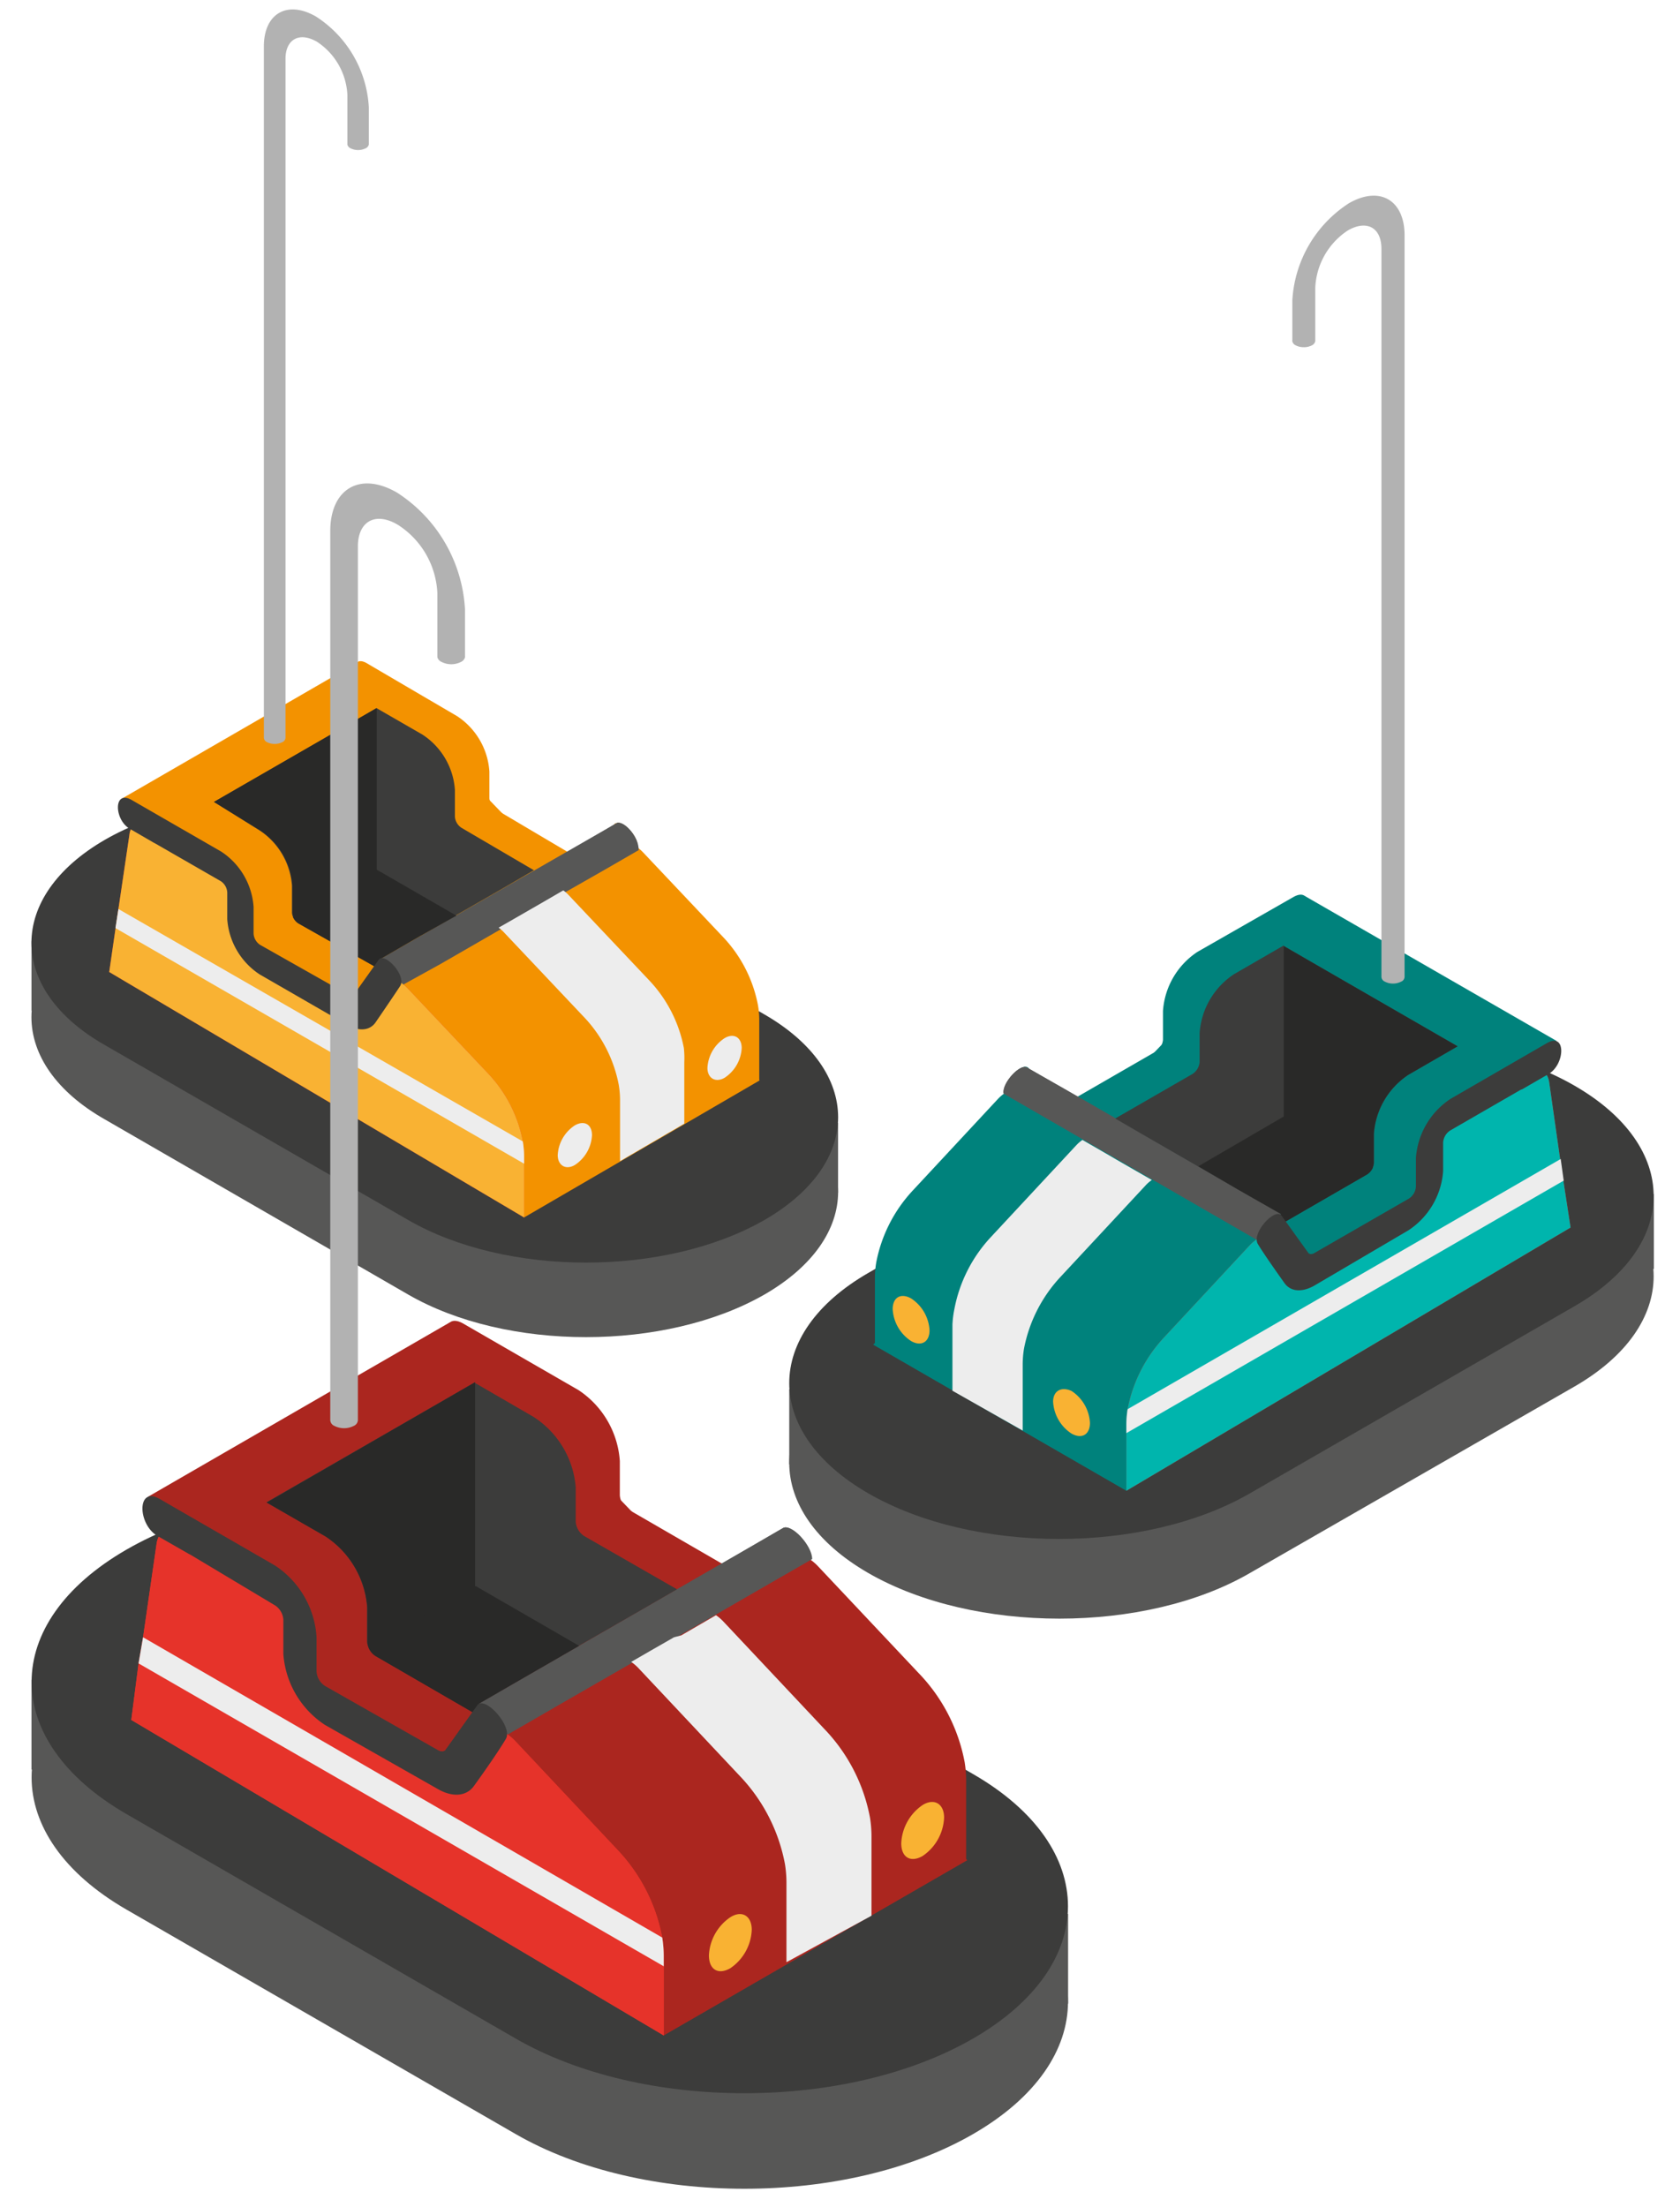 <svg xmlns="http://www.w3.org/2000/svg" viewBox="-1.47 -0.44 78.44 103.04"><title>Depositphotos_93646728_10</title><g data-name="Layer 2"><g data-name="Layer 1"><path d="M3.44 42.23c-4.59 2.65-4.59 7 0 9.6L17.59 60c4.59 2.65 12 2.65 16.63 0 4.59-2.65 4.59-6.95 0-9.6l-14.15-8.17c-4.59-2.65-12-2.65-16.63 0z" fill="#575756"/><path fill="#575756" d="M37.66 51.99L0 43.48v3.26l37.66 8.51v-3.26z"/><path d="M3.44 38.76c-4.59 2.65-4.59 7 0 9.6l14.15 8.16c4.59 2.65 12 2.65 16.63 0 4.59-2.65 4.59-6.95 0-9.6l-14.15-8.16c-4.59-2.65-12-2.65-16.63 0z" fill="#3c3c3b"/><path d="M15.2 30.5L34 50l-11 6.4C14.64 49.69 7.09 43.06 4.23 36.84z" fill="#f39200"/><path d="M15.7 30.55L19.88 33a3.36 3.36 0 0 1 1.5 2.58v1.25a.67.67 0 0 0 .3.52l3.38 2 .73.42c.11.07.21.06.26 0l1.2-1.77a.16.16 0 0 1 .05 0c.3-.17 1.07.64 1 1.13a1.86 1.86 0 0 1 .26.23l3.78 4a6.35 6.35 0 0 1 1.58 3.13 4.11 4.11 0 0 1 .06.67V50l-12.12-7.16-1.48-.84-5.73-3.39.29-2.05.14-.94.48-3.41a.78.78 0 0 1 .09-.26c-.76-.47-.82-1.95.05-1.4z" fill="#f39200"/><path d="M16.26 44.35L27.3 38c.3-.17 1.07.64 1 1.13l-11 6.36z" fill="#575756"/><path d="M3.63 44.94L23 56.4v-2.89a4.28 4.28 0 0 0-.06-.67 6.32 6.32 0 0 0-1.59-3.13l-3.78-4c-.42-.45-.91-.54-1.14-.22l-.84 1.19c-.16.23-.46.26-.78.07l-4.11-2.37a2 2 0 0 1-.91-1.55v-1.25A2 2 0 0 0 8.85 40l-3.28-1.87c-.51-.3-.95-.12-1 .42L4.06 42l-.14.94z" fill="#e6332a"/><path d="M27.3 38l-1.65 1-2.2 1.27-1.2.7-4.15 2.4-1.85 1.07.6.64.45.48 1.81-1 4.63-2.67 3-1.71 1.61-.93c.02-.64-.74-1.45-1.05-1.25z" fill="#575756"/><path d="M23.46 40.19l-1.2.7-2.38 1.37-1.78 1-1.85 1.07.6.64c-.06.06-.14.06-.25 0l-.6-.3-3.54-2a.66.66 0 0 1-.25-.3.52.52 0 0 1-.05-.21v-1.25a3.38 3.38 0 0 0-1.51-2.58L8.52 37l6.39-3.68 1.2-.7 2.15 1.24a3.35 3.35 0 0 1 1.51 2.58v1.25a.68.68 0 0 0 .31.52z" fill="#3c3c3b"/><path d="M16.12 32.66v11.9l-.08.11-3.54-2a.67.67 0 0 1-.31-.51v-1.25a3.38 3.38 0 0 0-1.51-2.58L8.52 37l7.59-4.38z" fill="#292928"/><path d="M18.1 43.29l-1.85 1.07.6.64c-.06.06-.14.06-.25 0l-.6-.33-3.54-2a.66.66 0 0 1-.25-.3l3.87-2.23 3.76 2.17z" fill="#292928"/><path d="M3.63 44.94L23 56.4v-2.89a4.28 4.28 0 0 0-.06-.67 6.32 6.32 0 0 0-1.59-3.13l-3.78-4c-.42-.45-.91-.54-1.14-.22l-.84 1.19c-.16.23-.46.26-.78.07l-4.11-2.37a2 2 0 0 1-.91-1.55v-1.25A2 2 0 0 0 8.85 40l-3.28-1.87c-.51-.3-.95-.12-1 .42L4.06 42l-.14.94z" fill="#f9b233"/><path d="M30.46 48.49a6.32 6.32 0 0 0-1.59-3.13l-3.78-4a1.63 1.63 0 0 0-.26-.23l-1.26.73-.21.12-.85.49-.7.4a1.58 1.58 0 0 1 .25.22l3.78 4a6.31 6.31 0 0 1 1.58 3.12 4.32 4.32 0 0 1 .06.67v2.89l3-1.75v-2.86a4.35 4.35 0 0 0-.02-.67z" fill="#ededed"/><path d="M5.72 38.91l-1.12-.65c-.74-.41-.79-1.85.08-1.35l4.18 2.41a3.36 3.36 0 0 1 1.51 2.58v1.25a.68.68 0 0 0 .3.52L14.79 46c.11.06.21.05.26 0l1.16-1.63c.27-.38 1.32.74 1 1.23s-1.15 1.7-1.15 1.7c-.27.38-.77.42-1.3.12l-4.11-2.37a3.37 3.37 0 0 1-1.51-2.58v-1.25a.68.68 0 0 0-.3-.52l-3.06-1.76z" fill="#3c3c3b"/><path d="M3.92 42.89l19.08 11v-.37a4.28 4.28 0 0 0-.06-.67L4.06 42z" fill="#ededed"/><path d="M26.17 52.56a1.77 1.77 0 0 1-.8 1.39c-.44.26-.8 0-.8-.46a1.77 1.77 0 0 1 .8-1.39c.44-.25.8-.05.8.46z" fill="#ededed"/><path d="M33.16 48.49a1.77 1.77 0 0 1-.8 1.39c-.44.25-.8 0-.8-.46a1.77 1.77 0 0 1 .8-1.39c.44-.26.8-.03.8.46z" fill="#ededed"/><path d="M15.75 6.28V4.56A5.39 5.39 0 0 0 13.28.33c-1.34-.77-2.43-.14-2.43 1.4V34a.24.24 0 0 0 .15.21.75.75 0 0 0 .36.08.77.77 0 0 0 .35-.08.24.24 0 0 0 .15-.2V2.31c0-.91.64-1.28 1.47-.8A3.15 3.15 0 0 1 14.75 4v2.31a.26.26 0 0 0 .14.17.8.8 0 0 0 .72 0 .26.26 0 0 0 .14-.17.13.13 0 0 0 0-.03z" fill="#b2b2b2"/><path d="M4.43 76.37c-5.9 3.41-5.9 8.93 0 12.34L22.6 99.19c5.9 3.41 15.47 3.41 21.37 0s5.9-8.93 0-12.34L25.8 76.37C19.89 73 10.33 73 4.43 76.37z" fill="#575756"/><path fill="#575756" d="M48.4 88.92L0 77.98v4.19l48.4 10.94v-4.19z"/><path d="M4.43 71.91c-5.9 3.41-5.9 8.93 0 12.34L22.6 94.73c5.9 3.41 15.47 3.41 21.37 0s5.9-8.93 0-12.34L25.8 71.91c-5.9-3.41-15.47-3.41-21.37 0z" fill="#3c3c3b"/><path d="M19.53 61.3l24.16 25.11-14.17 8.18C18.81 86 9.11 77.44 5.44 69.44z" fill="#ab261f"/><path d="M20.17 61.36l5.37 3.1a4.32 4.32 0 0 1 1.93 3.31v1.6a.85.85 0 0 0 .39.66l4.34 2.51.94.54c.14.08.27.07.33 0L35 71a.21.21 0 0 1 .08-.07c.39-.22 1.38.82 1.31 1.46a2.49 2.49 0 0 1 .33.29l4.85 5.15a8.16 8.16 0 0 1 2 4 5.37 5.37 0 0 1 .07.87v3.7l-15.6-9.24L26.19 76l-7.36-4.36.38-2.64.18-1.2.61-4.34a1 1 0 0 1 .11-.34c-.98-.56-1.05-2.4.06-1.76z" fill="#ab261f"/><path d="M20.89 79.1l14.2-8.2c.39-.22 1.38.82 1.31 1.46l-14.17 8.18z" fill="#575756"/><path d="M4.66 79.86l24.86 14.73v-3.71a5.57 5.57 0 0 0-.07-.86 8.13 8.13 0 0 0-2-4l-4.85-5.16c-.54-.58-1.17-.7-1.46-.28L20 82.08c-.21.3-.59.33-1 .09l-5.28-3a2.59 2.59 0 0 1-1.17-2v-1.61a2.58 2.58 0 0 0-1.17-2L7.16 71.1c-.66-.38-1.22-.15-1.32.54L5.21 76 5 77.22z" fill="#e6332a"/><path d="M35.09 70.9L33 72.12l-2.83 1.63-1.54.89-5.34 3.08-2.4 1.38.77.82.58.61 2.33-1.35 6-3.44 3.81-2.2 2.07-1.19c.01-.63-.98-1.67-1.36-1.45z" fill="#575756"/><path d="M30.14 73.76l-1.54.89-3.06 1.76-2.28 1.32-2.37 1.37.77.82c-.07.08-.18.08-.32 0l-.73-.42-4.54-2.63a.85.85 0 0 1-.33-.39.66.66 0 0 1-.07-.27V74.6a4.35 4.35 0 0 0-1.94-3.31l-2.76-1.59 8.17-4.7 1.54-.89 2.76 1.6A4.31 4.31 0 0 1 25.41 69v1.6a.88.88 0 0 0 .39.67z" fill="#3c3c3b"/><path d="M20.71 64.08v15.29l-.1.14-4.54-2.63a.86.86 0 0 1-.39-.66v-1.61a4.35 4.35 0 0 0-1.94-3.31l-2.76-1.59 9.75-5.63z" fill="#292928"/><path d="M23.26 77.73l-2.37 1.37.77.82c-.07.08-.18.08-.32 0l-.73-.42-4.54-2.63a.85.85 0 0 1-.33-.39l5-2.87 4.83 2.79z" fill="#292928"/><path d="M4.66 79.86l24.86 14.73v-3.71a5.57 5.57 0 0 0-.07-.86 8.13 8.13 0 0 0-2-4l-4.85-5.16c-.54-.58-1.17-.7-1.46-.28L20 82.08c-.21.3-.59.33-1 .09l-5.28-3a2.59 2.59 0 0 1-1.17-2v-1.61a2.58 2.58 0 0 0-1.17-2L7.16 71.1c-.66-.38-1.22-.15-1.32.54L5.21 76 5 77.22z" fill="#e6332a"/><path d="M39.15 84.42a8.13 8.13 0 0 0-2-4l-4.85-5.16a2.13 2.13 0 0 0-.34-.29l-1.62.94L30 76l-1.1.63-.9.52a2.12 2.12 0 0 1 .33.28l4.85 5.16a8.13 8.13 0 0 1 2 4 5.55 5.55 0 0 1 .07.86v3.72L39.22 89v-3.7a5.58 5.58 0 0 0-.07-.88z" fill="#ededed"/><path d="M7.35 72.11l-1.45-.83c-.95-.53-1-2.38.1-1.73l5.37 3.1A4.32 4.32 0 0 1 13.31 76v1.6a.87.87 0 0 0 .39.67l5.28 3c.14.08.27.07.34 0l1.49-2.09c.35-.49 1.7 1 1.33 1.58-.47.79-1.48 2.18-1.48 2.18-.35.49-1 .54-1.68.15l-5.28-3a4.33 4.33 0 0 1-1.94-3.31v-1.6a.87.87 0 0 0-.39-.67l-3.94-2.36z" fill="#3c3c3b"/><path d="M5 77.22l24.52 14.14v-.48a5.57 5.57 0 0 0-.07-.86L5.21 76z" fill="#ededed"/><path d="M33.63 89.66a2.28 2.28 0 0 1-1 1.79c-.57.33-1 .06-1-.6a2.28 2.28 0 0 1 1-1.78c.54-.34 1-.07 1 .59z" fill="#f9b233"/><path d="M42.61 84.42a2.28 2.28 0 0 1-1 1.79c-.57.33-1 .06-1-.59a2.28 2.28 0 0 1 1-1.79c.54-.33 1-.06 1 .59z" fill="#f9b233"/><path d="M20.24 30.18V28a6.93 6.93 0 0 0-3.17-5.44c-1.72-1-3.12-.19-3.12 1.8v41.5a.31.31 0 0 0 .19.27 1 1 0 0 0 .91 0 .31.31 0 0 0 .19-.26v-40.8c0-1.17.82-1.64 1.88-1a4 4 0 0 1 1.83 3.17v3a.33.33 0 0 0 .19.22 1 1 0 0 0 .92 0 .33.33 0 0 0 .18-.21.16.16 0 0 0 0-.07z" fill="#b2b2b2"/><path d="M72.05 54c4.92 2.84 4.92 7.45 0 10.29L56.89 73C52 75.84 44 75.84 39.07 73c-4.92-2.84-4.92-7.45 0-10.29L54.23 54c4.92-2.84 12.9-2.84 17.82 0z" fill="#575756"/><path fill="#575756" d="M35.38 64.43l40.37-9.13v3.5l-40.37 9.13v-3.5z"/><path d="M72.05 50.25c4.92 2.84 4.92 7.45 0 10.29l-15.16 8.74c-4.92 2.84-12.9 2.84-17.82 0s-4.92-7.45 0-10.29l15.16-8.74c4.92-2.84 12.9-2.84 17.82 0z" fill="#3c3c3b"/><path d="M59.45 41.39L39.3 62.34l11.82 6.82c8.94-7.19 17-14.3 20.09-21z" fill="#00827c"/><path d="M58.92 41.44L54.44 44a3.6 3.6 0 0 0-1.61 2.76v1.34a.71.71 0 0 1-.33.55l-3.62 2.09-.78.45c-.12.07-.22.06-.28 0l-1.25-1.74a.17.17 0 0 0-.06-.06c-.32-.19-1.15.69-1.09 1.22a2 2 0 0 0-.28.24l-4 4.3a6.79 6.79 0 0 0-1.7 3.36 4.44 4.44 0 0 0-.06.72v3.09l13-7.71 1.58-.93L60 50.05l-.31-2.2-.15-1-.52-3.65a.83.83 0 0 0-.09-.28c.86-.48.92-2.01-.01-1.48z" fill="#00827c"/><path d="M58.32 56.24L46.48 49.4c-.32-.19-1.15.69-1.09 1.22l11.81 6.82z" fill="#575756"/><path d="M71.86 56.87L51.12 69.16v-3.1a4.6 4.6 0 0 1 .06-.72 6.77 6.77 0 0 1 1.7-3.34l4-4.3c.45-.48 1-.58 1.22-.24l.9 1.28c.17.25.5.28.84.08l4.41-2.54a2.16 2.16 0 0 0 1-1.66v-1.34a2.15 2.15 0 0 1 1-1.66l3.51-2c.55-.32 1-.12 1.1.45l.52 3.65.15 1z" fill="#e6332a"/><path d="M46.48 49.4l1.76 1 2.36 1.36 1.29.75 4.45 2.57 2 1.14-.64.69-.48.51-1.94-1.12-5-2.87-3.18-1.84-1.72-1c-.05-.5.78-1.37 1.1-1.19z" fill="#575756"/><path d="M50.6 51.78l1.29.75L54.44 54l1.9 1.1 2 1.14-.64.69c.06.07.15.07.26 0l.61-.35 3.79-2.19a.7.7 0 0 0 .27-.32.54.54 0 0 0 .05-.23V52.5a3.62 3.62 0 0 1 1.61-2.76l2.3-1.33-6.85-3.95-1.29-.75-2.3 1.33a3.59 3.59 0 0 0-1.61 2.76v1.34a.73.73 0 0 1-.33.56z" fill="#3c3c3b"/><path d="M58.47 43.71v12.76l.08.11 3.79-2.19a.71.71 0 0 0 .33-.55V52.5a3.62 3.62 0 0 1 1.61-2.76l2.3-1.33-8.13-4.69z" fill="#292928"/><path d="M56.34 55.1l2 1.14-.64.69c.06.07.15.07.26 0l.61-.35 3.79-2.19a.7.7 0 0 0 .27-.32l-4.15-2.39-4 2.33z" fill="#292928"/><path d="M71.86 56.87L51.12 69.16v-3.1a4.6 4.6 0 0 1 .06-.72 6.77 6.77 0 0 1 1.7-3.34l4-4.3c.45-.48 1-.58 1.22-.24l.9 1.28c.17.25.5.28.84.08l4.41-2.54a2.16 2.16 0 0 0 1-1.66v-1.34a2.15 2.15 0 0 1 1-1.66l3.51-2c.55-.32 1-.12 1.1.45l.52 3.65.15 1z" fill="#00b5ad"/><path d="M43.09 60.68a6.77 6.77 0 0 1 1.7-3.36l4-4.3a1.8 1.8 0 0 1 .28-.24l1.35.78.22.13.92.53.75.43a1.73 1.73 0 0 0-.27.23l-4 4.3a6.78 6.78 0 0 0-1.7 3.35 4.67 4.67 0 0 0-.06.72v3.1L43 64.49V61.4a4.64 4.64 0 0 1 .09-.72z" fill="#ededed"/><path d="M69.61 50.41l1.21-.7c.79-.44.85-2-.08-1.44l-4.48 2.59a3.61 3.61 0 0 0-1.62 2.76v1.34a.72.72 0 0 1-.33.56l-4.41 2.54c-.12.07-.22.06-.28 0l-1.25-1.74c-.29-.41-1.42.8-1.11 1.32s1.24 1.82 1.24 1.82c.29.41.82.45 1.4.12L64.29 57a3.61 3.61 0 0 0 1.62-2.76V52.9a.73.73 0 0 1 .33-.56l3.29-1.9z" fill="#3c3c3b"/><path d="M71.54 54.68L51.12 66.47v-.4a4.6 4.6 0 0 1 .06-.72L71.4 53.67z" fill="#ededed"/><path d="M47.7 65a1.9 1.9 0 0 0 .86 1.49c.48.27.86.05.86-.5a1.9 1.9 0 0 0-.86-1.49c-.48-.22-.86 0-.86.5z" fill="#f9b233"/><path d="M40.21 60.68a1.9 1.9 0 0 0 .86 1.49c.47.27.86.05.86-.5a1.9 1.9 0 0 0-.86-1.49c-.48-.27-.86-.05-.86.5z" fill="#f9b233"/><path d="M58.87 15.44v-1.85a5.78 5.78 0 0 1 2.64-4.54c1.44-.83 2.6-.15 2.6 1.5v34.62a.25.25 0 0 1-.16.22.8.8 0 0 1-.39.09.8.8 0 0 1-.37-.09.26.26 0 0 1-.16-.21v-34c0-1-.69-1.37-1.57-.86A3.38 3.38 0 0 0 59.94 13v2.49a.28.28 0 0 1-.15.19.79.79 0 0 1-.39.09.81.81 0 0 1-.38-.09.28.28 0 0 1-.15-.18.13.13 0 0 1 0-.06z" fill="#b2b2b2"/></g></g></svg>